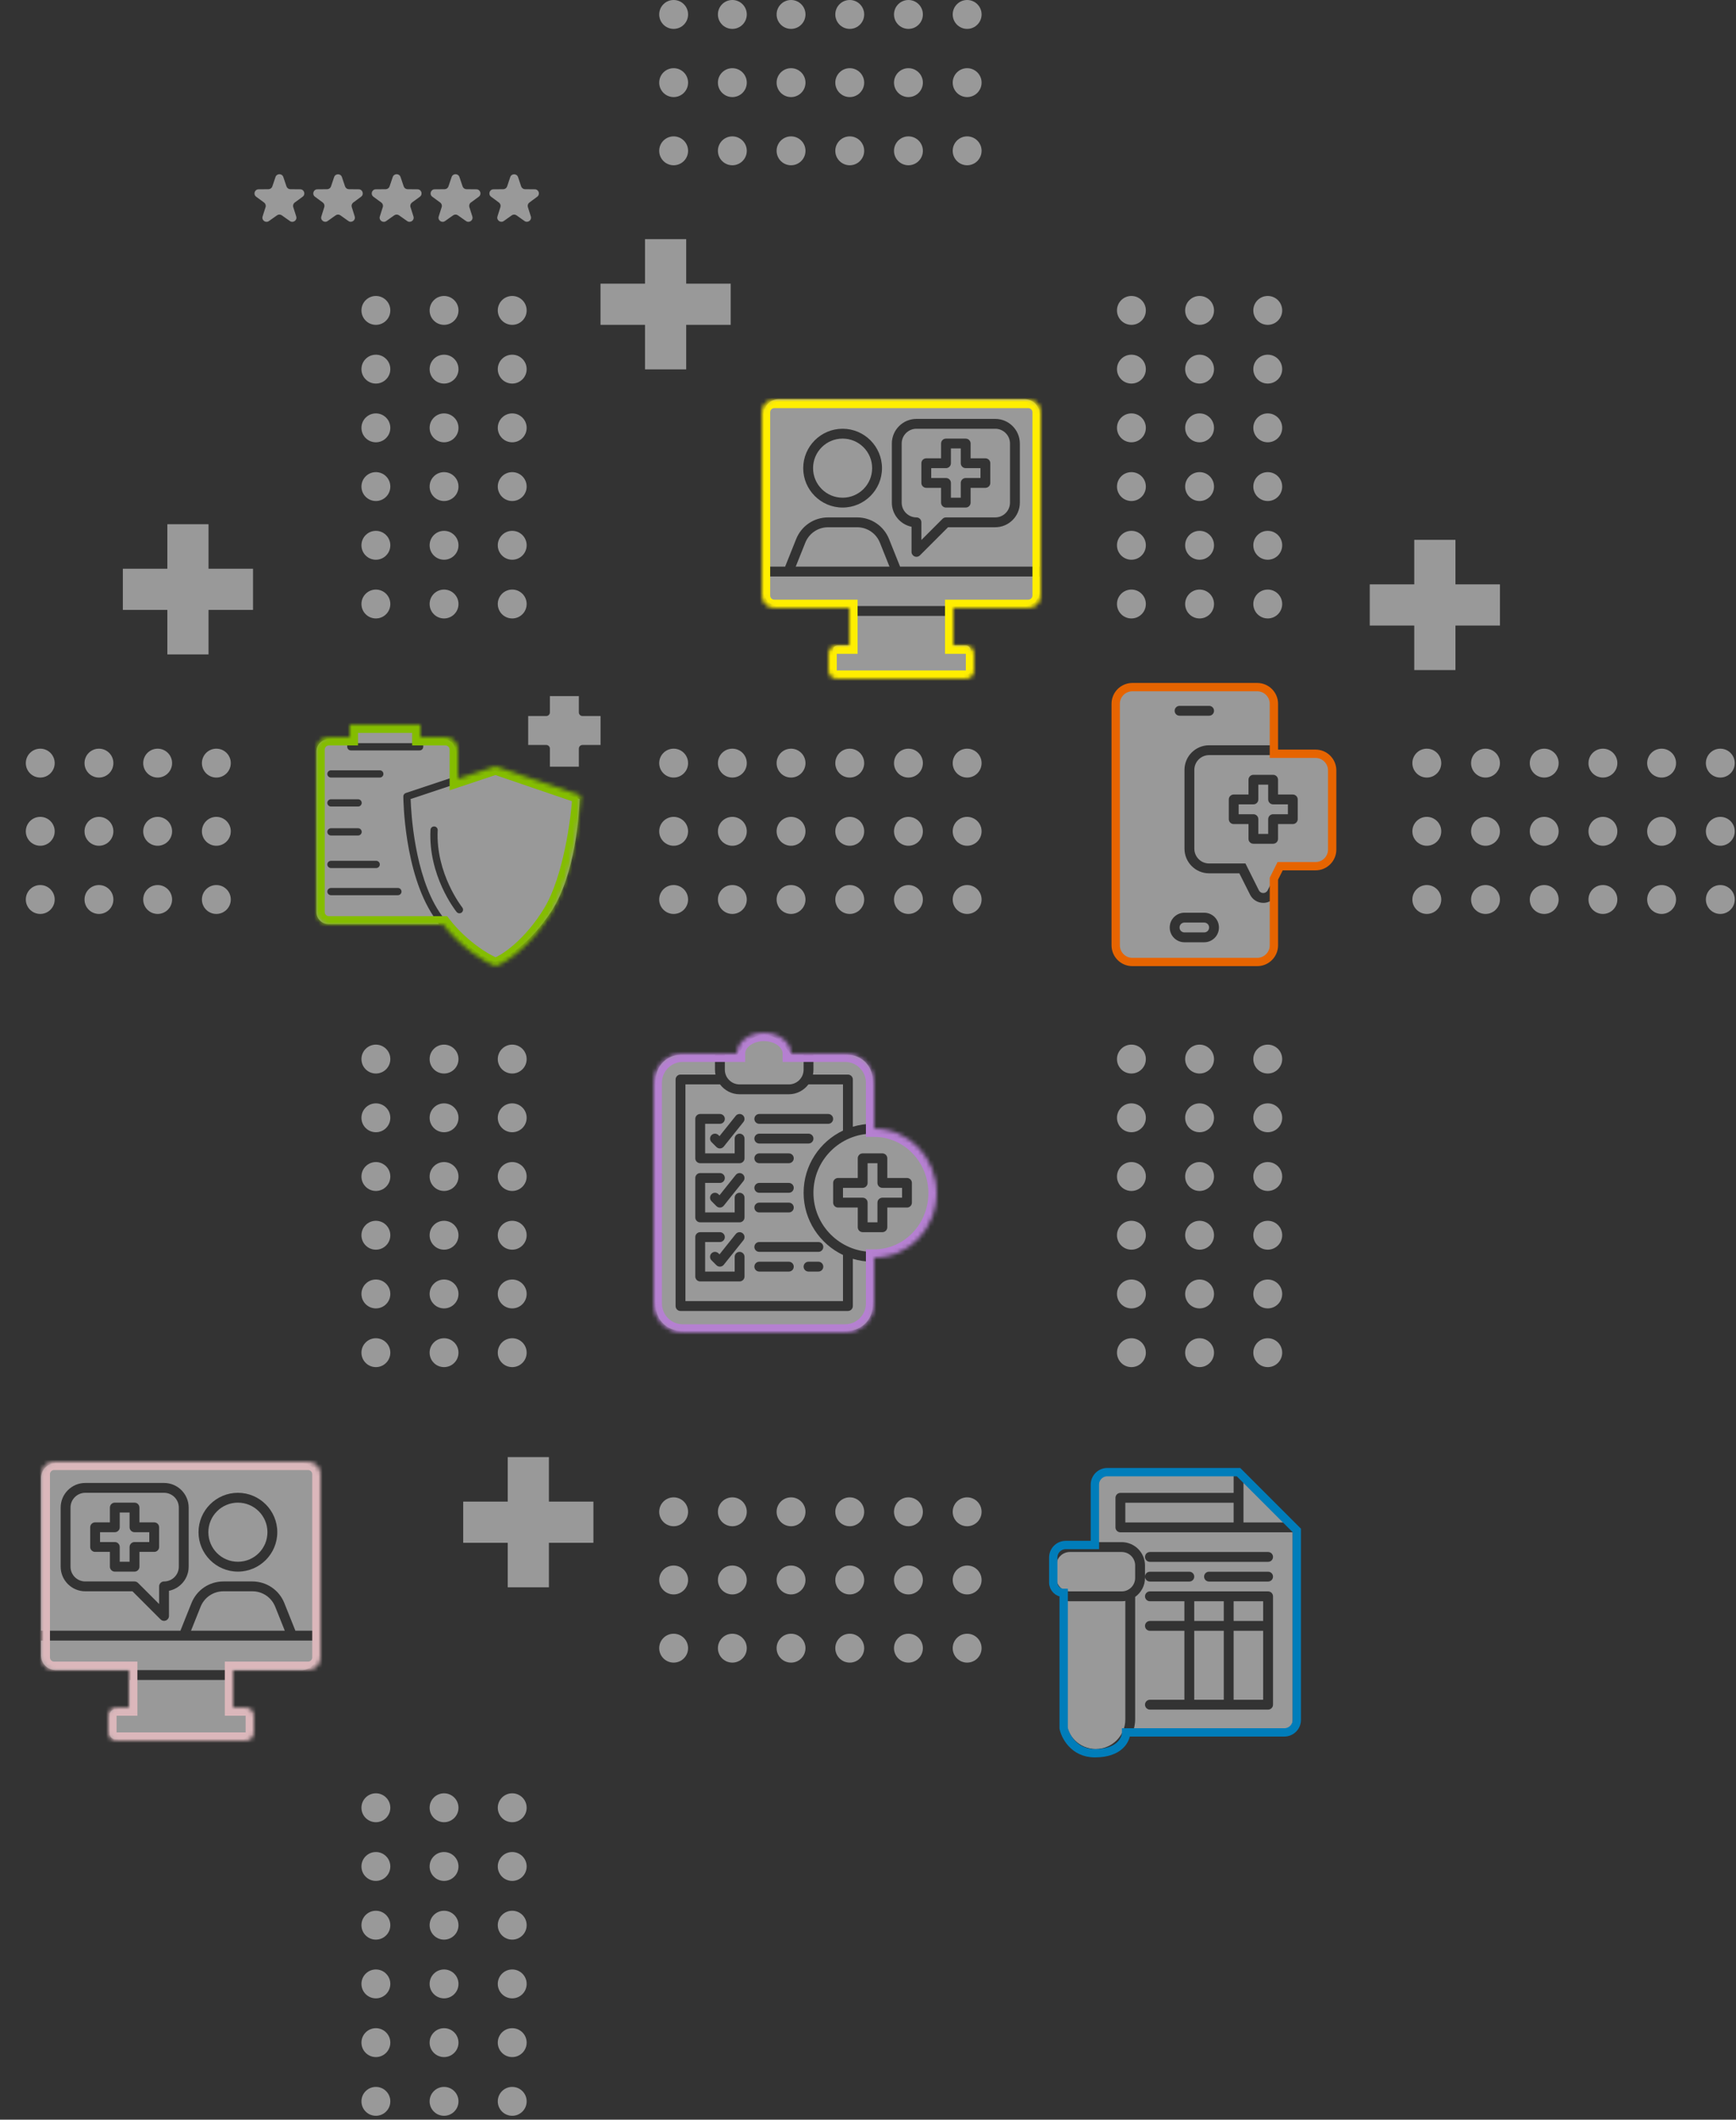 <svg width="417" height="509" viewBox="0 0 417 509" fill="none" xmlns="http://www.w3.org/2000/svg">
<rect x="0" y="0" width="417" height="509" fill="#333333" stroke="none"/>
<g opacity="0.5">
<path d="M210.771 284.054V279.323H208.405V284.054C208.405 284.708 207.877 285.236 207.223 285.236H202.492V287.601H207.223C207.877 287.601 208.405 288.13 208.405 288.784V293.515H210.771V288.784C210.771 288.13 211.299 287.601 211.953 287.601H216.684V285.236H211.953C211.299 285.236 210.771 284.708 210.771 284.054Z" fill="white"/>
<path d="M209.587 272.227C201.761 272.227 195.395 278.593 195.395 286.419C195.395 294.244 201.761 300.611 209.587 300.611C217.413 300.611 223.779 294.244 223.779 286.419C223.779 278.593 217.413 272.227 209.587 272.227ZM219.048 288.784C219.048 289.438 218.52 289.967 217.866 289.967H213.135V294.697C213.135 295.351 212.606 295.88 211.952 295.88H207.222C206.568 295.88 206.039 295.351 206.039 294.697V289.967H201.308C200.654 289.967 200.126 289.438 200.126 288.784V284.053C200.126 283.399 200.654 282.871 201.308 282.871H206.039V278.14C206.039 277.486 206.568 276.957 207.222 276.957H211.952C212.606 276.957 213.135 277.486 213.135 278.14V282.871H217.866C218.52 282.871 219.048 283.399 219.048 284.053V288.784Z" fill="white"/>
<path d="M164.647 312.437H202.492V301.356C196.907 298.692 193.031 293.007 193.031 286.419C193.031 279.83 196.907 274.145 202.492 271.482V260.4H194.213C194.205 260.4 194.197 260.396 194.188 260.395C193.108 261.825 191.41 262.766 189.483 262.766H177.656C175.729 262.766 174.031 261.825 172.951 260.395C172.942 260.395 172.934 260.4 172.926 260.4H164.647V312.437ZM196.579 305.341H194.213C193.559 305.341 193.031 304.813 193.031 304.159C193.031 303.505 193.559 302.976 194.213 302.976H196.579C197.233 302.976 197.761 303.505 197.761 304.159C197.761 304.813 197.233 305.341 196.579 305.341ZM182.387 267.496H198.944C199.598 267.496 200.127 268.025 200.127 268.679C200.127 269.333 199.598 269.862 198.944 269.862H182.387C181.733 269.862 181.204 269.333 181.204 268.679C181.204 268.025 181.733 267.496 182.387 267.496ZM182.387 272.227H194.213C194.867 272.227 195.396 272.756 195.396 273.41C195.396 274.064 194.867 274.592 194.213 274.592H182.387C181.733 274.592 181.204 274.064 181.204 273.41C181.204 272.756 181.733 272.227 182.387 272.227ZM182.387 276.958H189.483C190.137 276.958 190.665 277.486 190.665 278.14C190.665 278.794 190.137 279.323 189.483 279.323H182.387C181.733 279.323 181.204 278.794 181.204 278.14C181.204 277.486 181.733 276.958 182.387 276.958ZM182.387 284.053H189.483C190.137 284.053 190.665 284.582 190.665 285.236C190.665 285.89 190.137 286.419 189.483 286.419H182.387C181.733 286.419 181.204 285.89 181.204 285.236C181.204 284.582 181.733 284.053 182.387 284.053ZM182.387 288.784H189.483C190.137 288.784 190.665 289.313 190.665 289.967C190.665 290.621 190.137 291.149 189.483 291.149H182.387C181.733 291.149 181.204 290.621 181.204 289.967C181.204 289.313 181.733 288.784 182.387 288.784ZM182.387 298.245H196.579C197.233 298.245 197.761 298.774 197.761 299.428C197.761 300.082 197.233 300.611 196.579 300.611H182.387C181.733 300.611 181.204 300.082 181.204 299.428C181.204 298.774 181.733 298.245 182.387 298.245ZM182.387 302.976H189.483C190.137 302.976 190.665 303.505 190.665 304.159C190.665 304.813 190.137 305.341 189.483 305.341H182.387C181.733 305.341 181.204 304.813 181.204 304.159C181.204 303.505 181.733 302.976 182.387 302.976ZM178.395 267.755C178.906 268.164 178.987 268.908 178.58 269.418L173.849 275.331C173.639 275.593 173.327 275.754 172.99 275.773C172.969 275.774 172.946 275.775 172.926 275.775C172.614 275.775 172.311 275.651 172.089 275.428L170.907 274.246C170.445 273.784 170.445 273.035 170.907 272.573C171.369 272.112 172.117 272.112 172.579 272.573L172.829 272.822L176.733 267.94C177.144 267.429 177.885 267.35 178.395 267.755ZM167.012 268.679C167.012 268.025 167.541 267.496 168.195 267.496H172.926C173.58 267.496 174.108 268.025 174.108 268.679C174.108 269.333 173.58 269.862 172.926 269.862H169.378V276.958H176.474V273.41C176.474 272.756 177.002 272.227 177.656 272.227C178.31 272.227 178.839 272.756 178.839 273.41V278.14C178.839 278.794 178.31 279.323 177.656 279.323H168.195C167.541 279.323 167.012 278.794 167.012 278.14V268.679ZM178.58 283.61L173.849 289.523C173.639 289.785 173.327 289.946 172.99 289.964C172.969 289.966 172.946 289.967 172.926 289.967C172.614 289.967 172.311 289.843 172.089 289.62L170.907 288.438C170.445 287.976 170.445 287.227 170.907 286.765C171.369 286.303 172.117 286.303 172.579 286.765L172.829 287.014L176.733 282.132C177.144 281.623 177.885 281.543 178.395 281.947C178.906 282.356 178.987 283.1 178.58 283.61ZM167.012 282.871C167.012 282.217 167.541 281.688 168.195 281.688H172.926C173.58 281.688 174.108 282.217 174.108 282.871C174.108 283.525 173.58 284.053 172.926 284.053H169.378V291.149H176.474V287.601C176.474 286.947 177.002 286.419 177.656 286.419C178.31 286.419 178.839 286.947 178.839 287.601V292.332C178.839 292.986 178.31 293.515 177.656 293.515H168.195C167.541 293.515 167.012 292.986 167.012 292.332V282.871ZM178.58 297.802L173.849 303.715C173.639 303.977 173.327 304.138 172.99 304.156C172.969 304.157 172.946 304.159 172.926 304.159C172.614 304.159 172.311 304.035 172.089 303.812L170.907 302.629C170.445 302.168 170.445 301.419 170.907 300.957C171.369 300.495 172.117 300.495 172.579 300.957L172.829 301.206L176.733 296.324C177.144 295.814 177.885 295.736 178.395 296.139C178.906 296.548 178.987 297.292 178.58 297.802ZM167.012 297.063C167.012 296.409 167.541 295.88 168.195 295.88H172.926C173.58 295.88 174.108 296.409 174.108 297.063C174.108 297.717 173.58 298.245 172.926 298.245H169.378V305.341H176.474V301.793C176.474 301.139 177.002 300.611 177.656 300.611C178.31 300.611 178.839 301.139 178.839 301.793V306.524C178.839 307.178 178.31 307.707 177.656 307.707H168.195C167.541 307.707 167.012 307.178 167.012 306.524V297.063Z" fill="white"/>
<path d="M204.858 259.218V270.559C206.358 270.111 207.944 269.862 209.588 269.862V259.218C209.588 255.957 206.937 253.305 203.675 253.305H195.396V256.853C195.396 257.258 195.355 257.653 195.277 258.035H203.675C204.329 258.035 204.858 258.564 204.858 259.218Z" fill="white"/>
<path d="M177.656 260.4H189.483C191.439 260.4 193.031 258.809 193.031 256.852V253.304H190.075L188.3 250.939C187.192 249.458 185.422 248.574 183.57 248.574C181.717 248.574 179.948 249.458 178.839 250.938L177.064 253.304H174.108V256.852C174.108 258.809 175.7 260.4 177.656 260.4Z" fill="white"/>
<path d="M204.857 313.62C204.857 314.274 204.328 314.803 203.674 314.803H163.464C162.81 314.803 162.281 314.274 162.281 313.62V259.218C162.281 258.564 162.81 258.035 163.464 258.035H171.862C171.784 257.653 171.743 257.258 171.743 256.853V253.305H163.464C160.202 253.305 157.551 255.957 157.551 259.218V313.62C157.551 316.881 160.202 319.533 163.464 319.533H203.674C206.936 319.533 209.588 316.881 209.588 313.62V302.976C207.943 302.976 206.357 302.727 204.857 302.279V313.62Z" fill="white"/>
<path d="M96.882 191.253C96.879 190.877 97.119 190.542 97.476 190.423L109.445 186.434V180.426C109.445 178.845 108.157 177.557 106.575 177.557H101.663V179.326C101.663 179.806 101.274 180.196 100.794 180.196H84.277C83.797 180.196 83.408 179.806 83.408 179.326V177.557H78.888C77.306 177.557 76.019 178.844 76.019 180.426V219.026C76.019 220.608 77.306 221.896 78.888 221.896H105.438C104.988 221.286 104.536 220.643 104.086 219.964C97.081 209.404 96.887 191.99 96.882 191.253V191.253ZM79.496 184.977H91.232C91.712 184.977 92.101 185.366 92.101 185.846C92.101 186.326 91.712 186.715 91.232 186.715H79.496C79.016 186.715 78.627 186.326 78.627 185.846C78.627 185.366 79.016 184.977 79.496 184.977ZM79.496 191.931H86.016C86.496 191.931 86.885 192.32 86.885 192.8C86.885 193.28 86.496 193.669 86.016 193.669H79.496C79.016 193.669 78.627 193.28 78.627 192.8C78.627 192.32 79.016 191.931 79.496 191.931ZM79.496 198.885H86.016C86.496 198.885 86.885 199.274 86.885 199.754C86.885 200.235 86.496 200.624 86.016 200.624H79.496C79.016 200.624 78.627 200.235 78.627 199.754C78.627 199.274 79.016 198.885 79.496 198.885ZM79.496 206.709H90.362C90.842 206.709 91.232 207.098 91.232 207.578C91.232 208.058 90.842 208.447 90.362 208.447H79.496C79.016 208.447 78.627 208.058 78.627 207.578C78.627 207.098 79.016 206.709 79.496 206.709ZM95.578 214.967H79.496C79.016 214.967 78.627 214.578 78.627 214.098C78.627 213.618 79.016 213.228 79.496 213.228H95.578C96.058 213.228 96.447 213.618 96.447 214.098C96.447 214.578 96.058 214.967 95.578 214.967Z" fill="white"/>
<path d="M99.925 174.544H85.147V178.456H99.925V174.544Z" fill="white"/>
<path d="M98.636 191.869C98.74 195.094 99.543 209.969 105.535 219.003C111.507 228.006 117.689 230.499 118.929 230.925C120.164 230.501 126.347 228.01 132.322 219.003C138.315 209.969 139.117 195.094 139.221 191.869L118.929 185.105L98.636 191.869ZM110.9 219.122C110.739 219.251 110.547 219.313 110.356 219.313C110.102 219.313 109.85 219.202 109.679 218.988C109.399 218.641 102.85 210.345 103.403 199.277C103.427 198.797 103.847 198.431 104.315 198.452C104.794 198.476 105.164 198.884 105.139 199.363C104.62 209.754 110.971 217.82 111.035 217.9C111.334 218.275 111.274 218.822 110.9 219.122Z" fill="white"/>
<path d="M139.043 171.068V167.156H132.088V171.068C132.088 171.548 131.699 171.937 131.219 171.937H126.873V178.891H131.219C131.699 178.891 132.088 179.281 132.088 179.761V184.107H139.043V179.761C139.043 179.281 139.432 178.891 139.912 178.891H144.258V171.937H139.912C139.432 171.937 139.043 171.548 139.043 171.068Z" fill="white"/>
<path d="M272.673 375.911C272.673 374.129 271.223 372.68 269.442 372.68H256.983C255.202 372.68 253.751 374.129 253.751 375.911V378.909C253.751 380.691 255.202 382.141 256.983 382.141H269.442C271.223 382.141 272.673 380.691 272.673 378.909V375.911Z" fill="white"/>
<path d="M256.991 384.506C256.684 384.506 256.4 384.482 256.116 384.435V412.89C256.116 416.793 259.309 419.986 263.212 419.986C267.115 419.986 270.308 416.793 270.308 412.89V384.435C270.024 384.482 269.74 384.506 269.433 384.506H256.991Z" fill="white"/>
<path d="M303.422 391.602H296.326V408.159H303.422V391.602Z" fill="white"/>
<path d="M293.961 384.506H286.865V389.237H293.961V384.506Z" fill="white"/>
<path d="M293.961 391.602H286.865V408.159H293.961V391.602Z" fill="white"/>
<path d="M303.422 384.506H296.326V389.237H303.422V384.506Z" fill="white"/>
<path d="M298.692 354.451V359.671V365.584H309.826L298.692 354.451Z" fill="white"/>
<path d="M296.327 360.854H270.309V365.584H296.327V360.854Z" fill="white"/>
<path d="M297.509 367.949H269.126C268.472 367.949 267.943 367.421 267.943 366.767V359.671C267.943 359.017 268.472 358.488 269.126 358.488H296.327V353.757H264.395C263.741 353.757 263.212 354.286 263.212 354.94V370.315H269.442C272.528 370.315 275.039 372.825 275.039 375.912V378.593C275.039 377.939 275.568 377.411 276.222 377.411H285.683C286.337 377.411 286.866 377.939 286.866 378.593C286.866 379.247 286.337 379.776 285.683 379.776H276.222C275.568 379.776 275.039 379.247 275.039 378.593V378.91C275.039 380.789 274.1 382.447 272.674 383.463V412.89C272.674 413.712 272.535 414.495 272.338 415.256H309.336C309.99 415.256 310.519 414.727 310.519 414.073V367.949H297.509ZM305.788 409.342C305.788 409.996 305.259 410.525 304.605 410.525H276.222C275.568 410.525 275.039 409.996 275.039 409.342C275.039 408.688 275.568 408.16 276.222 408.16H284.5V391.602H276.222C275.568 391.602 275.039 391.074 275.039 390.42C275.039 389.766 275.568 389.237 276.222 389.237H284.5V384.506H276.222C275.568 384.506 275.039 383.978 275.039 383.324C275.039 382.67 275.568 382.141 276.222 382.141H304.605C305.259 382.141 305.788 382.67 305.788 383.324V409.342ZM304.605 379.776H290.414C289.76 379.776 289.231 379.247 289.231 378.593C289.231 377.939 289.76 377.411 290.414 377.411H304.605C305.259 377.411 305.788 377.939 305.788 378.593C305.788 379.247 305.259 379.776 304.605 379.776ZM304.605 375.045H276.222C275.568 375.045 275.039 374.517 275.039 373.863C275.039 373.209 275.568 372.68 276.222 372.68H304.605C305.259 372.68 305.788 373.209 305.788 373.863C305.788 374.517 305.259 375.045 304.605 375.045Z" fill="white"/>
<path d="M230.783 111.235V107.687H228.418V111.235C228.418 111.889 227.889 112.417 227.235 112.417H223.687V114.783H227.235C227.889 114.783 228.418 115.311 228.418 115.965V119.513H230.783V115.965C230.783 115.311 231.312 114.783 231.966 114.783H235.514V112.417H231.966C231.312 112.417 230.783 111.889 230.783 111.235Z" fill="white"/>
<path d="M202.4 119.513C206.319 119.513 209.496 116.336 209.496 112.417C209.496 108.498 206.319 105.321 202.4 105.321C198.481 105.321 195.304 108.498 195.304 112.417C195.304 116.336 198.481 119.513 202.4 119.513Z" fill="white"/>
<path d="M239.061 102.956H220.139C218.183 102.956 216.591 104.548 216.591 106.504V120.696C216.591 122.652 218.183 124.244 220.139 124.244C220.793 124.244 221.321 124.773 221.321 125.427V129.668L226.399 124.59C226.62 124.369 226.921 124.244 227.235 124.244H239.061C241.017 124.244 242.609 122.652 242.609 120.696V106.504C242.609 104.548 241.017 102.956 239.061 102.956ZM237.879 115.965C237.879 116.619 237.35 117.148 236.696 117.148H233.148V120.696C233.148 121.35 232.619 121.879 231.965 121.879H227.235C226.581 121.879 226.052 121.35 226.052 120.696V117.148H222.504C221.85 117.148 221.321 116.619 221.321 115.965V111.235C221.321 110.581 221.85 110.052 222.504 110.052H226.052V106.504C226.052 105.85 226.581 105.321 227.235 105.321H231.965C232.619 105.321 233.148 105.85 233.148 106.504V110.052H236.696C237.35 110.052 237.879 110.581 237.879 111.235V115.965Z" fill="white"/>
<path d="M205.873 126.609H198.925C196.492 126.609 194.338 128.068 193.435 130.325L191.136 136.07H213.662L211.364 130.325C210.461 128.068 208.305 126.609 205.873 126.609Z" fill="white"/>
<path d="M189.39 138.435H183.477V141.983C183.477 143.939 185.068 145.531 187.025 145.531H246.157C248.114 145.531 249.705 143.939 249.705 141.983V138.435H189.39Z" fill="white"/>
<path d="M246.157 95.86H187.025C185.068 95.86 183.477 97.452 183.477 99.408V136.07H188.59L191.24 129.448C192.504 126.287 195.52 124.244 198.925 124.244H205.873C209.278 124.244 212.294 126.287 213.558 129.448L216.208 136.07H249.705V99.408C249.705 97.452 248.114 95.86 246.157 95.86ZM202.399 121.878C197.181 121.878 192.938 117.634 192.938 112.417C192.938 107.2 197.181 102.956 202.399 102.956C207.617 102.956 211.86 107.2 211.86 112.417C211.86 117.634 207.617 121.878 202.399 121.878ZM244.975 120.696C244.975 123.956 242.323 126.609 239.061 126.609H227.725L220.975 133.358C220.749 133.585 220.446 133.705 220.139 133.705C219.986 133.705 219.831 133.676 219.686 133.615C219.245 133.433 218.956 133.001 218.956 132.522V126.49C216.261 125.94 214.226 123.552 214.226 120.696V106.504C214.226 103.243 216.877 100.59 220.139 100.59H239.061C242.323 100.59 244.975 103.243 244.975 106.504V120.696Z" fill="white"/>
<path d="M231.966 154.993H228.418V147.897H204.765V154.993H201.217C200.563 154.993 200.034 155.522 200.034 156.176V160.907C200.034 161.561 200.563 162.089 201.217 162.089H231.966C232.62 162.089 233.149 161.561 233.149 160.907V156.176C233.149 155.522 232.62 154.993 231.966 154.993Z" fill="white"/>
<path d="M28.762 366.744V363.196H31.127V366.744C31.127 367.398 31.656 367.927 32.31 367.927H35.858V370.292H32.31C31.656 370.292 31.127 370.821 31.127 371.475V375.023H28.762V371.475C28.762 370.821 28.233 370.292 27.579 370.292H24.031V367.927H27.579C28.233 367.927 28.762 367.398 28.762 366.744Z" fill="white"/>
<path d="M57.145 375.023C53.226 375.023 50.049 371.846 50.049 367.927C50.049 364.008 53.226 360.831 57.145 360.831C61.064 360.831 64.241 364.008 64.241 367.927C64.241 371.846 61.064 375.023 57.145 375.023Z" fill="white"/>
<path d="M20.484 358.465H39.406C41.362 358.465 42.954 360.057 42.954 362.013V376.205C42.954 378.161 41.362 379.753 39.406 379.753C38.752 379.753 38.224 380.282 38.224 380.936V385.177L33.146 380.1C32.925 379.878 32.624 379.753 32.31 379.753H20.484C18.527 379.753 16.936 378.161 16.936 376.205V362.013C16.936 360.057 18.527 358.465 20.484 358.465ZM21.666 371.475C21.666 372.129 22.195 372.657 22.849 372.657H26.397V376.205C26.397 376.859 26.925 377.388 27.58 377.388H32.31C32.964 377.388 33.493 376.859 33.493 376.205V372.657H37.041C37.695 372.657 38.224 372.129 38.224 371.475V366.744C38.224 366.09 37.695 365.561 37.041 365.561H33.493V362.013C33.493 361.359 32.964 360.831 32.31 360.831H27.58C26.925 360.831 26.397 361.359 26.397 362.013V365.561H22.849C22.195 365.561 21.666 366.09 21.666 366.744V371.475Z" fill="white"/>
<path d="M53.672 382.118H60.62C63.052 382.118 65.207 383.577 66.11 385.835L68.409 391.579H45.883L48.181 385.835C49.084 383.577 51.239 382.118 53.672 382.118Z" fill="white"/>
<path d="M70.155 393.944H76.068V397.492C76.068 399.448 74.477 401.04 72.52 401.04H13.387C11.431 401.04 9.84 399.448 9.84 397.492V393.944H70.155Z" fill="white"/>
<path d="M13.387 351.369H72.52C74.477 351.369 76.068 352.961 76.068 354.917V391.579H70.954L68.305 384.957C67.041 381.796 64.025 379.753 60.62 379.753H53.672C50.267 379.753 47.251 381.796 45.987 384.957L43.337 391.579H9.84V354.917C9.84 352.961 11.431 351.369 13.387 351.369ZM57.146 377.388C62.364 377.388 66.607 373.143 66.607 367.926C66.607 362.71 62.364 358.465 57.146 358.465C51.928 358.465 47.685 362.71 47.685 367.926C47.685 373.143 51.928 377.388 57.146 377.388ZM14.57 376.205C14.57 379.466 17.222 382.118 20.483 382.118H31.82L38.57 388.868C38.796 389.094 39.099 389.214 39.406 389.214C39.559 389.214 39.714 389.185 39.859 389.124C40.3 388.942 40.589 388.51 40.589 388.032V381.999C43.284 381.449 45.319 379.061 45.319 376.205V362.013C45.319 358.752 42.668 356.1 39.406 356.1H20.483C17.222 356.1 14.57 358.752 14.57 362.013V376.205Z" fill="white"/>
<path d="M27.579 410.503H31.127V403.407H54.78V410.503H58.328C58.982 410.503 59.511 411.031 59.511 411.685V416.416C59.511 417.07 58.982 417.599 58.328 417.599H27.579C26.925 417.599 26.396 417.07 26.396 416.416V411.685C26.396 411.031 26.925 410.503 27.579 410.503Z" fill="white"/>
<path d="M304.628 191.97V188.422H302.262V191.97C302.262 192.624 301.734 193.152 301.08 193.152H297.532V195.518H301.08C301.734 195.518 302.262 196.046 302.262 196.7V200.248H304.628V196.7C304.628 196.046 305.156 195.518 305.81 195.518H309.358V193.152H305.81C305.156 193.152 304.628 192.624 304.628 191.97Z" fill="white"/>
<path d="M316.454 181.327H290.435C288.479 181.327 286.887 182.918 286.887 184.875V203.797C286.887 205.753 288.479 207.345 290.435 207.345H299.167L302.387 213.787C302.588 214.187 302.996 214.441 303.444 214.441C303.893 214.441 304.301 214.187 304.502 213.787L307.722 207.345H316.454C318.41 207.345 320.002 205.753 320.002 203.797V184.875C320.002 182.918 318.41 181.327 316.454 181.327ZM311.723 196.701C311.723 197.355 311.194 197.884 310.54 197.884H306.992V201.432C306.992 202.086 306.464 202.614 305.81 202.614H301.079C300.425 202.614 299.896 202.086 299.896 201.432V197.884H296.348C295.694 197.884 295.166 197.355 295.166 196.701V191.97C295.166 191.316 295.694 190.788 296.348 190.788H299.896V187.24C299.896 186.586 300.425 186.057 301.079 186.057H305.81C306.464 186.057 306.992 186.586 306.992 187.24V190.788H310.54C311.194 190.788 311.723 191.316 311.723 191.97V196.701Z" fill="white"/>
<path d="M300.275 214.842L297.697 209.71H290.435C287.171 209.71 284.522 207.061 284.522 203.796V184.874C284.522 181.61 287.171 178.961 290.435 178.961H305.81V168.317C305.81 166.353 304.225 164.769 302.262 164.769H271.513C269.55 164.769 267.965 166.353 267.965 168.317V227.45C267.965 229.413 269.55 230.998 271.513 230.998H302.262C304.225 230.998 305.81 229.413 305.81 227.45V215.883C305.171 216.475 304.343 216.806 303.445 216.806C302.096 216.806 300.89 216.049 300.275 214.842ZM283.339 169.499H290.435C291.098 169.499 291.618 170.02 291.618 170.682C291.618 171.344 291.098 171.865 290.435 171.865H283.339C282.677 171.865 282.157 171.344 282.157 170.682C282.157 170.02 282.677 169.499 283.339 169.499ZM289.253 226.267H284.522C282.559 226.267 280.974 224.682 280.974 222.719C280.974 220.756 282.559 219.171 284.522 219.171H289.253C291.216 219.171 292.801 220.756 292.801 222.719C292.801 224.682 291.216 226.267 289.253 226.267Z" fill="white"/>
<path d="M289.253 221.536H284.522C283.86 221.536 283.339 222.057 283.339 222.719C283.339 223.381 283.86 223.902 284.522 223.902H289.253C289.915 223.902 290.435 223.381 290.435 222.719C290.435 222.057 289.915 221.536 289.253 221.536Z" fill="white"/>
<ellipse cx="90.29" cy="74.539" rx="3.468" ry="3.468" fill="white"/>
<ellipse cx="90.29" cy="88.639" rx="3.468" ry="3.468" fill="white"/>
<ellipse cx="90.29" cy="102.74" rx="3.468" ry="3.468" fill="white"/>
<ellipse cx="106.665" cy="74.539" rx="3.468" ry="3.468" fill="white"/>
<ellipse cx="106.665" cy="88.639" rx="3.468" ry="3.468" fill="white"/>
<ellipse cx="106.665" cy="102.74" rx="3.468" ry="3.468" fill="white"/>
<ellipse cx="123.039" cy="74.539" rx="3.468" ry="3.468" fill="white"/>
<ellipse cx="123.039" cy="88.639" rx="3.468" ry="3.468" fill="white"/>
<ellipse cx="123.039" cy="102.74" rx="3.468" ry="3.468" fill="white"/>
<ellipse cx="90.29" cy="116.839" rx="3.468" ry="3.468" fill="white"/>
<ellipse cx="90.29" cy="130.94" rx="3.468" ry="3.468" fill="white"/>
<ellipse cx="90.29" cy="145.04" rx="3.468" ry="3.468" fill="white"/>
<ellipse cx="106.665" cy="116.839" rx="3.468" ry="3.468" fill="white"/>
<ellipse cx="106.665" cy="130.94" rx="3.468" ry="3.468" fill="white"/>
<ellipse cx="106.665" cy="145.04" rx="3.468" ry="3.468" fill="white"/>
<ellipse cx="123.039" cy="116.839" rx="3.468" ry="3.468" fill="white"/>
<ellipse cx="123.039" cy="130.94" rx="3.468" ry="3.468" fill="white"/>
<ellipse cx="123.039" cy="145.04" rx="3.468" ry="3.468" fill="white"/>
<ellipse cx="232.315" cy="183.247" rx="3.468" ry="3.468" transform="rotate(90 232.315 183.247)" fill="white"/>
<ellipse cx="218.215" cy="183.247" rx="3.468" ry="3.468" transform="rotate(90 218.215 183.247)" fill="white"/>
<ellipse cx="204.114" cy="183.247" rx="3.468" ry="3.468" transform="rotate(90 204.114 183.247)" fill="white"/>
<ellipse cx="232.315" cy="199.622" rx="3.468" ry="3.468" transform="rotate(90 232.315 199.622)" fill="white"/>
<ellipse cx="218.215" cy="199.622" rx="3.468" ry="3.468" transform="rotate(90 218.215 199.622)" fill="white"/>
<ellipse cx="204.114" cy="199.622" rx="3.468" ry="3.468" transform="rotate(90 204.114 199.622)" fill="white"/>
<ellipse cx="232.315" cy="215.996" rx="3.468" ry="3.468" transform="rotate(90 232.315 215.996)" fill="white"/>
<ellipse cx="218.215" cy="215.996" rx="3.468" ry="3.468" transform="rotate(90 218.215 215.996)" fill="white"/>
<ellipse cx="204.114" cy="215.996" rx="3.468" ry="3.468" transform="rotate(90 204.114 215.996)" fill="white"/>
<ellipse cx="190.014" cy="183.247" rx="3.468" ry="3.468" transform="rotate(90 190.014 183.247)" fill="white"/>
<ellipse cx="175.914" cy="183.247" rx="3.468" ry="3.468" transform="rotate(90 175.914 183.247)" fill="white"/>
<ellipse cx="161.814" cy="183.247" rx="3.468" ry="3.468" transform="rotate(90 161.814 183.247)" fill="white"/>
<ellipse cx="190.014" cy="199.622" rx="3.468" ry="3.468" transform="rotate(90 190.014 199.622)" fill="white"/>
<ellipse cx="175.914" cy="199.622" rx="3.468" ry="3.468" transform="rotate(90 175.914 199.622)" fill="white"/>
<ellipse cx="161.814" cy="199.622" rx="3.468" ry="3.468" transform="rotate(90 161.814 199.622)" fill="white"/>
<ellipse cx="190.014" cy="215.996" rx="3.468" ry="3.468" transform="rotate(90 190.014 215.996)" fill="white"/>
<ellipse cx="175.914" cy="215.996" rx="3.468" ry="3.468" transform="rotate(90 175.914 215.996)" fill="white"/>
<ellipse cx="161.814" cy="215.996" rx="3.468" ry="3.468" transform="rotate(90 161.814 215.996)" fill="white"/>
<ellipse cx="232.315" cy="363.025" rx="3.468" ry="3.468" transform="rotate(90 232.315 363.025)" fill="white"/>
<ellipse cx="218.214" cy="363.025" rx="3.468" ry="3.468" transform="rotate(90 218.214 363.025)" fill="white"/>
<ellipse cx="204.114" cy="363.025" rx="3.468" ry="3.468" transform="rotate(90 204.114 363.025)" fill="white"/>
<ellipse cx="232.315" cy="379.4" rx="3.468" ry="3.468" transform="rotate(90 232.315 379.4)" fill="white"/>
<ellipse cx="218.214" cy="379.4" rx="3.468" ry="3.468" transform="rotate(90 218.214 379.4)" fill="white"/>
<ellipse cx="204.114" cy="379.4" rx="3.468" ry="3.468" transform="rotate(90 204.114 379.4)" fill="white"/>
<ellipse cx="232.315" cy="395.774" rx="3.468" ry="3.468" transform="rotate(90 232.315 395.774)" fill="white"/>
<ellipse cx="218.214" cy="395.774" rx="3.468" ry="3.468" transform="rotate(90 218.214 395.774)" fill="white"/>
<ellipse cx="204.114" cy="395.774" rx="3.468" ry="3.468" transform="rotate(90 204.114 395.774)" fill="white"/>
<ellipse cx="190.014" cy="363.025" rx="3.468" ry="3.468" transform="rotate(90 190.014 363.025)" fill="white"/>
<ellipse cx="175.913" cy="363.025" rx="3.468" ry="3.468" transform="rotate(90 175.913 363.025)" fill="white"/>
<ellipse cx="161.814" cy="363.025" rx="3.468" ry="3.468" transform="rotate(90 161.814 363.025)" fill="white"/>
<ellipse cx="190.014" cy="379.4" rx="3.468" ry="3.468" transform="rotate(90 190.014 379.4)" fill="white"/>
<ellipse cx="175.913" cy="379.4" rx="3.468" ry="3.468" transform="rotate(90 175.913 379.4)" fill="white"/>
<ellipse cx="161.814" cy="379.4" rx="3.468" ry="3.468" transform="rotate(90 161.814 379.4)" fill="white"/>
<ellipse cx="190.014" cy="395.774" rx="3.468" ry="3.468" transform="rotate(90 190.014 395.774)" fill="white"/>
<ellipse cx="175.913" cy="395.774" rx="3.468" ry="3.468" transform="rotate(90 175.913 395.774)" fill="white"/>
<ellipse cx="161.814" cy="395.774" rx="3.468" ry="3.468" transform="rotate(90 161.814 395.774)" fill="white"/>
<ellipse cx="232.316" cy="3.468" rx="3.468" ry="3.468" transform="rotate(90 232.316 3.468)" fill="white"/>
<ellipse cx="218.215" cy="3.468" rx="3.468" ry="3.468" transform="rotate(90 218.215 3.468)" fill="white"/>
<ellipse cx="204.115" cy="3.468" rx="3.468" ry="3.468" transform="rotate(90 204.115 3.468)" fill="white"/>
<ellipse cx="232.316" cy="19.843" rx="3.468" ry="3.468" transform="rotate(90 232.316 19.843)" fill="white"/>
<ellipse cx="218.215" cy="19.843" rx="3.468" ry="3.468" transform="rotate(90 218.215 19.843)" fill="white"/>
<ellipse cx="204.115" cy="19.843" rx="3.468" ry="3.468" transform="rotate(90 204.115 19.843)" fill="white"/>
<ellipse cx="232.316" cy="36.217" rx="3.468" ry="3.468" transform="rotate(90 232.316 36.217)" fill="white"/>
<ellipse cx="218.215" cy="36.217" rx="3.468" ry="3.468" transform="rotate(90 218.215 36.217)" fill="white"/>
<ellipse cx="204.115" cy="36.217" rx="3.468" ry="3.468" transform="rotate(90 204.115 36.217)" fill="white"/>
<ellipse cx="190.015" cy="3.468" rx="3.468" ry="3.468" transform="rotate(90 190.015 3.468)" fill="white"/>
<ellipse cx="175.914" cy="3.468" rx="3.468" ry="3.468" transform="rotate(90 175.914 3.468)" fill="white"/>
<ellipse cx="161.815" cy="3.468" rx="3.468" ry="3.468" transform="rotate(90 161.815 3.468)" fill="white"/>
<ellipse cx="190.015" cy="19.843" rx="3.468" ry="3.468" transform="rotate(90 190.015 19.843)" fill="white"/>
<ellipse cx="175.914" cy="19.843" rx="3.468" ry="3.468" transform="rotate(90 175.914 19.843)" fill="white"/>
<ellipse cx="161.815" cy="19.843" rx="3.468" ry="3.468" transform="rotate(90 161.815 19.843)" fill="white"/>
<ellipse cx="190.015" cy="36.217" rx="3.468" ry="3.468" transform="rotate(90 190.015 36.217)" fill="white"/>
<ellipse cx="175.914" cy="36.217" rx="3.468" ry="3.468" transform="rotate(90 175.914 36.217)" fill="white"/>
<ellipse cx="161.815" cy="36.217" rx="3.468" ry="3.468" transform="rotate(90 161.815 36.217)" fill="white"/>
<ellipse cx="413.232" cy="183.247" rx="3.468" ry="3.468" transform="rotate(90 413.232 183.247)" fill="white"/>
<ellipse cx="399.131" cy="183.247" rx="3.468" ry="3.468" transform="rotate(90 399.131 183.247)" fill="white"/>
<ellipse cx="385.031" cy="183.247" rx="3.468" ry="3.468" transform="rotate(90 385.031 183.247)" fill="white"/>
<ellipse cx="413.232" cy="199.622" rx="3.468" ry="3.468" transform="rotate(90 413.232 199.622)" fill="white"/>
<ellipse cx="399.131" cy="199.622" rx="3.468" ry="3.468" transform="rotate(90 399.131 199.622)" fill="white"/>
<ellipse cx="385.031" cy="199.622" rx="3.468" ry="3.468" transform="rotate(90 385.031 199.622)" fill="white"/>
<ellipse cx="413.232" cy="215.996" rx="3.468" ry="3.468" transform="rotate(90 413.232 215.996)" fill="white"/>
<ellipse cx="399.131" cy="215.996" rx="3.468" ry="3.468" transform="rotate(90 399.131 215.996)" fill="white"/>
<ellipse cx="385.031" cy="215.996" rx="3.468" ry="3.468" transform="rotate(90 385.031 215.996)" fill="white"/>
<ellipse cx="370.931" cy="183.247" rx="3.468" ry="3.468" transform="rotate(90 370.931 183.247)" fill="white"/>
<ellipse cx="356.83" cy="183.247" rx="3.468" ry="3.468" transform="rotate(90 356.83 183.247)" fill="white"/>
<ellipse cx="342.731" cy="183.247" rx="3.468" ry="3.468" transform="rotate(90 342.731 183.247)" fill="white"/>
<ellipse cx="370.931" cy="199.622" rx="3.468" ry="3.468" transform="rotate(90 370.931 199.622)" fill="white"/>
<ellipse cx="356.83" cy="199.622" rx="3.468" ry="3.468" transform="rotate(90 356.83 199.622)" fill="white"/>
<ellipse cx="342.731" cy="199.622" rx="3.468" ry="3.468" transform="rotate(90 342.731 199.622)" fill="white"/>
<ellipse cx="370.931" cy="215.996" rx="3.468" ry="3.468" transform="rotate(90 370.931 215.996)" fill="white"/>
<ellipse cx="356.83" cy="215.996" rx="3.468" ry="3.468" transform="rotate(90 356.83 215.996)" fill="white"/>
<ellipse cx="342.731" cy="215.996" rx="3.468" ry="3.468" transform="rotate(90 342.731 215.996)" fill="white"/>
<ellipse cx="51.969" cy="183.247" rx="3.468" ry="3.468" transform="rotate(90 51.969 183.247)" fill="white"/>
<ellipse cx="37.869" cy="183.247" rx="3.468" ry="3.468" transform="rotate(90 37.869 183.247)" fill="white"/>
<ellipse cx="23.769" cy="183.247" rx="3.468" ry="3.468" transform="rotate(90 23.769 183.247)" fill="white"/>
<ellipse cx="51.969" cy="199.622" rx="3.468" ry="3.468" transform="rotate(90 51.969 199.622)" fill="white"/>
<ellipse cx="37.869" cy="199.622" rx="3.468" ry="3.468" transform="rotate(90 37.869 199.622)" fill="white"/>
<ellipse cx="23.769" cy="199.622" rx="3.468" ry="3.468" transform="rotate(90 23.769 199.622)" fill="white"/>
<ellipse cx="51.969" cy="215.996" rx="3.468" ry="3.468" transform="rotate(90 51.969 215.996)" fill="white"/>
<ellipse cx="37.869" cy="215.996" rx="3.468" ry="3.468" transform="rotate(90 37.869 215.996)" fill="white"/>
<ellipse cx="23.769" cy="215.996" rx="3.468" ry="3.468" transform="rotate(90 23.769 215.996)" fill="white"/>
<ellipse cx="9.668" cy="183.247" rx="3.468" ry="3.468" transform="rotate(90 9.668 183.247)" fill="white"/>
<ellipse cx="9.668" cy="199.622" rx="3.468" ry="3.468" transform="rotate(90 9.668 199.622)" fill="white"/>
<ellipse cx="9.668" cy="215.996" rx="3.468" ry="3.468" transform="rotate(90 9.668 215.996)" fill="white"/>
<ellipse cx="123.039" cy="324.817" rx="3.468" ry="3.468" transform="rotate(-180 123.039 324.817)" fill="white"/>
<ellipse cx="123.039" cy="310.716" rx="3.468" ry="3.468" transform="rotate(-180 123.039 310.716)" fill="white"/>
<ellipse cx="123.039" cy="296.616" rx="3.468" ry="3.468" transform="rotate(-180 123.039 296.616)" fill="white"/>
<ellipse cx="106.664" cy="324.817" rx="3.468" ry="3.468" transform="rotate(-180 106.664 324.817)" fill="white"/>
<ellipse cx="106.664" cy="310.716" rx="3.468" ry="3.468" transform="rotate(-180 106.664 310.716)" fill="white"/>
<ellipse cx="106.664" cy="296.616" rx="3.468" ry="3.468" transform="rotate(-180 106.664 296.616)" fill="white"/>
<ellipse cx="90.29" cy="324.817" rx="3.468" ry="3.468" transform="rotate(-180 90.29 324.817)" fill="white"/>
<ellipse cx="90.29" cy="310.716" rx="3.468" ry="3.468" transform="rotate(-180 90.29 310.716)" fill="white"/>
<ellipse cx="90.29" cy="296.616" rx="3.468" ry="3.468" transform="rotate(-180 90.29 296.616)" fill="white"/>
<ellipse cx="123.039" cy="282.516" rx="3.468" ry="3.468" transform="rotate(-180 123.039 282.516)" fill="white"/>
<ellipse cx="123.039" cy="268.415" rx="3.468" ry="3.468" transform="rotate(-180 123.039 268.415)" fill="white"/>
<ellipse cx="123.039" cy="254.316" rx="3.468" ry="3.468" transform="rotate(-180 123.039 254.316)" fill="white"/>
<ellipse cx="106.664" cy="282.516" rx="3.468" ry="3.468" transform="rotate(-180 106.664 282.516)" fill="white"/>
<ellipse cx="106.664" cy="268.415" rx="3.468" ry="3.468" transform="rotate(-180 106.664 268.415)" fill="white"/>
<ellipse cx="106.664" cy="254.316" rx="3.468" ry="3.468" transform="rotate(-180 106.664 254.316)" fill="white"/>
<ellipse cx="90.29" cy="282.516" rx="3.468" ry="3.468" transform="rotate(-180 90.29 282.516)" fill="white"/>
<ellipse cx="90.29" cy="268.415" rx="3.468" ry="3.468" transform="rotate(-180 90.29 268.415)" fill="white"/>
<ellipse cx="90.29" cy="254.316" rx="3.468" ry="3.468" transform="rotate(-180 90.29 254.316)" fill="white"/>
<ellipse cx="123.039" cy="504.596" rx="3.468" ry="3.468" transform="rotate(-180 123.039 504.596)" fill="white"/>
<ellipse cx="123.039" cy="490.495" rx="3.468" ry="3.468" transform="rotate(-180 123.039 490.495)" fill="white"/>
<ellipse cx="123.039" cy="476.395" rx="3.468" ry="3.468" transform="rotate(-180 123.039 476.395)" fill="white"/>
<ellipse cx="106.664" cy="504.596" rx="3.468" ry="3.468" transform="rotate(-180 106.664 504.596)" fill="white"/>
<ellipse cx="106.664" cy="490.495" rx="3.468" ry="3.468" transform="rotate(-180 106.664 490.495)" fill="white"/>
<ellipse cx="106.664" cy="476.395" rx="3.468" ry="3.468" transform="rotate(-180 106.664 476.395)" fill="white"/>
<ellipse cx="90.29" cy="504.596" rx="3.468" ry="3.468" transform="rotate(-180 90.29 504.596)" fill="white"/>
<ellipse cx="90.29" cy="490.495" rx="3.468" ry="3.468" transform="rotate(-180 90.29 490.495)" fill="white"/>
<ellipse cx="90.29" cy="476.395" rx="3.468" ry="3.468" transform="rotate(-180 90.29 476.395)" fill="white"/>
<ellipse cx="123.039" cy="462.295" rx="3.468" ry="3.468" transform="rotate(-180 123.039 462.295)" fill="white"/>
<ellipse cx="123.039" cy="448.194" rx="3.468" ry="3.468" transform="rotate(-180 123.039 448.194)" fill="white"/>
<ellipse cx="123.039" cy="434.095" rx="3.468" ry="3.468" transform="rotate(-180 123.039 434.095)" fill="white"/>
<ellipse cx="106.664" cy="462.295" rx="3.468" ry="3.468" transform="rotate(-180 106.664 462.295)" fill="white"/>
<ellipse cx="106.664" cy="448.194" rx="3.468" ry="3.468" transform="rotate(-180 106.664 448.194)" fill="white"/>
<ellipse cx="106.664" cy="434.095" rx="3.468" ry="3.468" transform="rotate(-180 106.664 434.095)" fill="white"/>
<ellipse cx="90.29" cy="462.295" rx="3.468" ry="3.468" transform="rotate(-180 90.29 462.295)" fill="white"/>
<ellipse cx="90.29" cy="448.194" rx="3.468" ry="3.468" transform="rotate(-180 90.29 448.194)" fill="white"/>
<ellipse cx="90.29" cy="434.095" rx="3.468" ry="3.468" transform="rotate(-180 90.29 434.095)" fill="white"/>
<ellipse cx="304.523" cy="324.817" rx="3.468" ry="3.468" transform="rotate(-180 304.523 324.817)" fill="white"/>
<ellipse cx="304.523" cy="310.716" rx="3.468" ry="3.468" transform="rotate(-180 304.523 310.716)" fill="white"/>
<ellipse cx="304.523" cy="296.616" rx="3.468" ry="3.468" transform="rotate(-180 304.523 296.616)" fill="white"/>
<ellipse cx="288.148" cy="324.817" rx="3.468" ry="3.468" transform="rotate(-180 288.148 324.817)" fill="white"/>
<ellipse cx="288.148" cy="310.716" rx="3.468" ry="3.468" transform="rotate(-180 288.148 310.716)" fill="white"/>
<ellipse cx="288.148" cy="296.616" rx="3.468" ry="3.468" transform="rotate(-180 288.148 296.616)" fill="white"/>
<ellipse cx="271.774" cy="324.817" rx="3.468" ry="3.468" transform="rotate(-180 271.774 324.817)" fill="white"/>
<ellipse cx="271.774" cy="310.716" rx="3.468" ry="3.468" transform="rotate(-180 271.774 310.716)" fill="white"/>
<ellipse cx="271.774" cy="296.616" rx="3.468" ry="3.468" transform="rotate(-180 271.774 296.616)" fill="white"/>
<ellipse cx="304.523" cy="282.516" rx="3.468" ry="3.468" transform="rotate(-180 304.523 282.516)" fill="white"/>
<ellipse cx="304.523" cy="268.415" rx="3.468" ry="3.468" transform="rotate(-180 304.523 268.415)" fill="white"/>
<ellipse cx="304.523" cy="254.316" rx="3.468" ry="3.468" transform="rotate(-180 304.523 254.316)" fill="white"/>
<ellipse cx="288.148" cy="282.516" rx="3.468" ry="3.468" transform="rotate(-180 288.148 282.516)" fill="white"/>
<ellipse cx="288.148" cy="268.415" rx="3.468" ry="3.468" transform="rotate(-180 288.148 268.415)" fill="white"/>
<ellipse cx="288.148" cy="254.316" rx="3.468" ry="3.468" transform="rotate(-180 288.148 254.316)" fill="white"/>
<ellipse cx="271.774" cy="282.516" rx="3.468" ry="3.468" transform="rotate(-180 271.774 282.516)" fill="white"/>
<ellipse cx="271.774" cy="268.415" rx="3.468" ry="3.468" transform="rotate(-180 271.774 268.415)" fill="white"/>
<ellipse cx="271.774" cy="254.316" rx="3.468" ry="3.468" transform="rotate(-180 271.774 254.316)" fill="white"/>
<ellipse cx="304.523" cy="145.04" rx="3.468" ry="3.468" transform="rotate(-180 304.523 145.04)" fill="white"/>
<ellipse cx="304.523" cy="130.94" rx="3.468" ry="3.468" transform="rotate(-180 304.523 130.94)" fill="white"/>
<ellipse cx="304.523" cy="116.839" rx="3.468" ry="3.468" transform="rotate(-180 304.523 116.839)" fill="white"/>
<ellipse cx="288.148" cy="145.04" rx="3.468" ry="3.468" transform="rotate(-180 288.148 145.04)" fill="white"/>
<ellipse cx="288.148" cy="130.94" rx="3.468" ry="3.468" transform="rotate(-180 288.148 130.94)" fill="white"/>
<ellipse cx="288.148" cy="116.839" rx="3.468" ry="3.468" transform="rotate(-180 288.148 116.839)" fill="white"/>
<ellipse cx="271.774" cy="145.04" rx="3.468" ry="3.468" transform="rotate(-180 271.774 145.04)" fill="white"/>
<ellipse cx="271.774" cy="130.94" rx="3.468" ry="3.468" transform="rotate(-180 271.774 130.94)" fill="white"/>
<ellipse cx="271.774" cy="116.839" rx="3.468" ry="3.468" transform="rotate(-180 271.774 116.839)" fill="white"/>
<ellipse cx="304.523" cy="102.739" rx="3.468" ry="3.468" transform="rotate(-180 304.523 102.739)" fill="white"/>
<ellipse cx="304.523" cy="88.638" rx="3.468" ry="3.468" transform="rotate(-180 304.523 88.638)" fill="white"/>
<ellipse cx="304.523" cy="74.539" rx="3.468" ry="3.468" transform="rotate(-180 304.523 74.539)" fill="white"/>
<ellipse cx="288.148" cy="102.739" rx="3.468" ry="3.468" transform="rotate(-180 288.148 102.739)" fill="white"/>
<ellipse cx="288.148" cy="88.638" rx="3.468" ry="3.468" transform="rotate(-180 288.148 88.638)" fill="white"/>
<ellipse cx="288.148" cy="74.539" rx="3.468" ry="3.468" transform="rotate(-180 288.148 74.539)" fill="white"/>
<ellipse cx="271.774" cy="102.739" rx="3.468" ry="3.468" transform="rotate(-180 271.774 102.739)" fill="white"/>
<ellipse cx="271.774" cy="88.638" rx="3.468" ry="3.468" transform="rotate(-180 271.774 88.638)" fill="white"/>
<ellipse cx="271.774" cy="74.539" rx="3.468" ry="3.468" transform="rotate(-180 271.774 74.539)" fill="white"/>
<path fill-rule="evenodd" clip-rule="evenodd" d="M40.199 157.149H50.092V146.46H60.78V136.567H50.092V125.878L40.199 125.878L40.199 136.567H29.51L29.51 146.46H40.199L40.199 157.149Z" fill="white"/>
<path fill-rule="evenodd" clip-rule="evenodd" d="M154.934 88.695H164.827V78.006H175.516V68.114H164.827V57.424L154.934 57.424L154.934 68.114H144.245L144.245 78.006H154.934L154.934 88.695Z" fill="white"/>
<path fill-rule="evenodd" clip-rule="evenodd" d="M339.715 160.901H349.608V150.213H360.297V140.32H349.608V129.631L339.715 129.631L339.715 140.32H329.026L329.026 150.213H339.715L339.715 160.901Z" fill="white"/>
<path fill-rule="evenodd" clip-rule="evenodd" d="M121.96 381.161H131.853V370.473H142.541V360.58H131.853V349.891L121.96 349.891L121.96 360.58H111.27L111.27 370.473H121.96L121.96 381.161Z" fill="white"/>
<path d="M66.179 42.505C66.482 41.609 67.75 41.609 68.052 42.505L68.814 44.761C68.948 45.159 69.32 45.429 69.741 45.433L72.122 45.454C73.072 45.463 73.464 46.676 72.698 47.239L70.798 48.636C70.456 48.887 70.313 49.328 70.441 49.732L71.154 51.98C71.441 52.883 70.415 53.633 69.641 53.086L67.687 51.703C67.345 51.461 66.887 51.461 66.545 51.703L64.591 53.086C63.817 53.633 62.791 52.883 63.078 51.98L63.791 49.732C63.919 49.328 63.776 48.887 63.434 48.636L61.533 47.239C60.767 46.676 61.16 45.463 62.11 45.454L64.491 45.433C64.911 45.429 65.284 45.159 65.418 44.761L66.179 42.505Z" fill="white"/>
<path d="M80.26 42.528C80.561 41.629 81.833 41.629 82.134 42.528L82.881 44.759C83.015 45.158 83.388 45.429 83.809 45.433L86.161 45.454C87.11 45.463 87.503 46.673 86.741 47.237L84.85 48.637C84.511 48.888 84.369 49.326 84.496 49.728L85.203 51.971C85.487 52.876 84.458 53.624 83.686 53.073L81.771 51.708C81.427 51.463 80.966 51.463 80.623 51.708L78.708 53.073C77.936 53.624 76.906 52.876 77.191 51.971L77.898 49.728C78.025 49.326 77.882 48.888 77.543 48.637L75.653 47.237C74.891 46.673 75.284 45.463 76.232 45.454L78.584 45.433C79.006 45.429 79.379 45.158 79.513 44.759L80.26 42.528Z" fill="white"/>
<path d="M94.341 42.505C94.644 41.609 95.912 41.609 96.214 42.505L96.975 44.761C97.11 45.159 97.482 45.429 97.903 45.433L100.284 45.454C101.234 45.463 101.626 46.676 100.86 47.239L98.959 48.636C98.618 48.887 98.474 49.328 98.602 49.732L99.316 51.98C99.603 52.883 98.576 53.633 97.803 53.086L95.849 51.703C95.506 51.461 95.049 51.461 94.707 51.703L92.752 53.086C91.979 53.633 90.953 52.883 91.239 51.98L91.953 49.732C92.081 49.328 91.937 48.887 91.596 48.636L89.695 47.239C88.929 46.676 89.321 45.463 90.271 45.454L92.652 45.433C93.073 45.429 93.445 45.159 93.58 44.761L94.341 42.505Z" fill="white"/>
<path d="M108.484 42.505C108.787 41.609 110.055 41.609 110.358 42.505L111.119 44.761C111.253 45.16 111.626 45.429 112.046 45.433L114.427 45.454C115.378 45.463 115.77 46.677 115.004 47.239L113.103 48.636C112.761 48.887 112.618 49.328 112.746 49.732L113.459 51.98C113.746 52.883 112.72 53.633 111.946 53.086L109.992 51.703C109.65 51.461 109.192 51.461 108.85 51.703L106.896 53.086C106.122 53.633 105.096 52.883 105.383 51.98L106.096 49.732C106.224 49.328 106.081 48.887 105.739 48.636L103.838 47.239C103.073 46.677 103.465 45.463 104.415 45.454L106.796 45.433C107.217 45.429 107.589 45.16 107.723 44.761L108.484 42.505Z" fill="white"/>
<path d="M122.565 42.528C122.866 41.629 124.138 41.629 124.439 42.528L125.186 44.759C125.32 45.158 125.693 45.429 126.115 45.433L128.467 45.454C129.415 45.463 129.808 46.673 129.046 47.237L127.156 48.637C126.817 48.888 126.674 49.326 126.801 49.728L127.508 51.971C127.793 52.876 126.763 53.624 125.991 53.073L124.076 51.708C123.732 51.463 123.272 51.463 122.928 51.708L121.013 53.073C120.241 53.624 119.212 52.876 119.496 51.971L120.203 49.728C120.33 49.326 120.187 48.888 119.848 48.637L117.958 47.237C117.196 46.673 117.589 45.463 118.538 45.454L120.889 45.433C121.311 45.429 121.684 45.158 121.818 44.759L122.565 42.528Z" fill="white"/>
</g>
<mask id="path-221-inside-1_116_1132" fill="white">
<path fill-rule="evenodd" clip-rule="evenodd" d="M183 99C183 97.343 184.343 96 186 96H247C248.657 96 250 97.343 250 99V143C250 144.657 248.657 146 247 146H229V155H232C233.105 155 234 155.895 234 157V161C234 162.105 233.105 163 232 163H201C199.895 163 199 162.105 199 161V157C199 155.895 199.895 155 201 155H204V146H186C184.343 146 183 144.657 183 143V99Z"/>
</mask>
<path d="M229 146V144H227V146H229ZM229 155H227V157H229V155ZM204 155V157H206V155H204ZM204 146H206V144H204V146ZM186 94C183.239 94 181 96.239 181 99H185C185 98.448 185.448 98 186 98V94ZM247 94H186V98H247V94ZM252 99C252 96.239 249.761 94 247 94V98C247.552 98 248 98.448 248 99H252ZM252 143V99H248V143H252ZM247 148C249.761 148 252 145.761 252 143H248C248 143.552 247.552 144 247 144V148ZM229 148H247V144H229V148ZM231 155V146H227V155H231ZM229 157H232V153H229V157ZM232 157H236C236 154.791 234.209 153 232 153V157ZM232 157V161H236V157H232ZM232 161V165C234.209 165 236 163.209 236 161H232ZM232 161H201V165H232V161ZM201 161H197C197 163.209 198.791 165 201 165V161ZM201 161V157H197V161H201ZM201 157V153C198.791 153 197 154.791 197 157H201ZM201 157H204V153H201V157ZM202 146V155H206V146H202ZM186 148H204V144H186V148ZM181 143C181 145.761 183.239 148 186 148V144C185.448 144 185 143.552 185 143H181ZM181 99V143H185V99H181Z" fill="#FFEE00" mask="url(#path-221-inside-1_116_1132)"/>
<mask id="path-223-inside-2_116_1132" fill="white">
<path fill-rule="evenodd" clip-rule="evenodd" d="M10 354C10 352.343 11.343 351 13 351H74C75.657 351 77 352.343 77 354V398C77 399.657 75.657 401 74 401H56V410H59C60.105 410 61 410.895 61 412V416C61 417.105 60.105 418 59 418H28C26.895 418 26 417.105 26 416V412C26 410.895 26.895 410 28 410H31V401H13C11.343 401 10 399.657 10 398V354Z"/>
</mask>
<path d="M56 401V399H54V401H56ZM56 410H54V412H56V410ZM31 410V412H33V410H31ZM31 401H33V399H31V401ZM13 349C10.239 349 8 351.239 8 354H12C12 353.448 12.448 353 13 353V349ZM74 349H13V353H74V349ZM79 354C79 351.239 76.761 349 74 349V353C74.552 353 75 353.448 75 354H79ZM79 398V354H75V398H79ZM74 403C76.761 403 79 400.761 79 398H75C75 398.552 74.552 399 74 399V403ZM56 403H74V399H56V403ZM58 410V401H54V410H58ZM56 412H59V408H56V412ZM59 412H63C63 409.791 61.209 408 59 408V412ZM59 412V416H63V412H59ZM59 416V420C61.209 420 63 418.209 63 416H59ZM59 416H28V420H59V416ZM28 416H24C24 418.209 25.791 420 28 420V416ZM28 416V412H24V416H28ZM28 412V408C25.791 408 24 409.791 24 412H28ZM28 412H31V408H28V412ZM29 401V410H33V401H29ZM13 403H31V399H13V403ZM8 398C8 400.761 10.239 403 13 403V399C12.448 399 12 398.552 12 398H8ZM8 354V398H12V354H8Z" fill="#DBB7BB" mask="url(#path-223-inside-2_116_1132)"/>
<path d="M306 181H305V182H306V181ZM307.5 208V207H306.882L306.606 207.553L307.5 208ZM306 211L305.106 210.553L305 210.764V211H306ZM272 164C269.239 164 267 166.239 267 169H269C269 167.343 270.343 166 272 166V164ZM302 164H272V166H302V164ZM307 169C307 166.239 304.761 164 302 164V166C303.657 166 305 167.343 305 169H307ZM307 181V169H305V181H307ZM316 180H306V182H316V180ZM321 185C321 182.239 318.761 180 316 180V182C317.657 182 319 183.343 319 185H321ZM321 204V185H319V204H321ZM316 209C318.761 209 321 206.761 321 204H319C319 205.657 317.657 207 316 207V209ZM307.5 209H316V207H307.5V209ZM306.894 211.447L308.394 208.447L306.606 207.553L305.106 210.553L306.894 211.447ZM307 227V211H305V227H307ZM302 232C304.761 232 307 229.761 307 227H305C305 228.657 303.657 230 302 230V232ZM272 232H302V230H272V232ZM267 227C267 229.761 269.239 232 272 232V230C270.343 230 269 228.657 269 227H267ZM267 169V227H269V169H267Z" fill="#E66400"/>
<mask id="path-226-inside-3_116_1132" fill="white">
<path fill-rule="evenodd" clip-rule="evenodd" d="M183.5 248C187.09 248 190 250.239 190 253H203C206.866 253 210 256.134 210 260V271C218.284 271 225 277.94 225 286.5C225 295.06 218.284 302 210 302V313C210 316.866 206.866 320 203 320H164C160.134 320 157 316.866 157 313V260C157 256.134 160.134 253 164 253H177C177 250.239 179.91 248 183.5 248Z"/>
</mask>
<path d="M190 253H188V255H190V253ZM210 271H208V273H210V271ZM210 302V300H208V302H210ZM177 253V255H179V253H177ZM192 253C192 250.87 190.873 249.077 189.316 247.879C187.761 246.683 185.698 246 183.5 246V250C184.892 250 186.079 250.436 186.877 251.05C187.672 251.662 188 252.368 188 253H192ZM203 251H190V255H203V251ZM212 260C212 255.029 207.971 251 203 251V255C205.761 255 208 257.239 208 260H212ZM212 271V260H208V271H212ZM210 273C217.118 273 223 278.982 223 286.5H227C227 276.897 219.45 269 210 269V273ZM223 286.5C223 294.018 217.118 300 210 300V304C219.45 304 227 296.103 227 286.5H223ZM212 313V302H208V313H212ZM203 322C207.971 322 212 317.971 212 313H208C208 315.761 205.761 318 203 318V322ZM164 322H203V318H164V322ZM155 313C155 317.971 159.029 322 164 322V318C161.239 318 159 315.761 159 313H155ZM155 260V313H159V260H155ZM164 251C159.029 251 155 255.029 155 260H159C159 257.239 161.239 255 164 255V251ZM177 251H164V255H177V251ZM183.5 246C181.302 246 179.239 246.683 177.684 247.879C176.127 249.077 175 250.87 175 253H179C179 252.368 179.328 251.662 180.123 251.05C180.921 250.436 182.108 250 183.5 250V246Z" fill="#B580D1" mask="url(#path-226-inside-3_116_1132)"/>
<mask id="path-228-inside-4_116_1132" fill="white">
<path fill-rule="evenodd" clip-rule="evenodd" d="M101 174H84V177H79C77.343 177 76 178.343 76 180V219C76 220.657 77.343 222 79 222H106.42C110.798 227.652 116.754 231.252 119 232C121.5 231.333 127.7 227 132.5 219C137.3 211 139.167 196.667 139.5 191L119 184L110 187V180C110 178.343 108.657 177 107 177H101V174Z"/>
</mask>
<path d="M84 174V172H82V174H84ZM101 174H103V172H101V174ZM84 177V179H86V177H84ZM106.42 222L108.001 220.775L107.401 220H106.42V222ZM119 232L118.367 233.897L118.936 234.087L119.515 233.932L119 232ZM139.5 191L141.497 191.117L141.586 189.599L140.146 189.107L139.5 191ZM119 184L119.646 182.107L119.008 181.889L118.368 182.103L119 184ZM110 187H108V189.775L110.632 188.897L110 187ZM101 177H99V179H101V177ZM84 176H101V172H84V176ZM86 177V174H82V177H86ZM84 175H79V179H84V175ZM79 175C76.239 175 74 177.239 74 180H78C78 179.448 78.448 179 79 179V175ZM74 180V219H78V180H74ZM74 219C74 221.761 76.239 224 79 224V220C78.448 220 78 219.552 78 219H74ZM79 224H106.42V220H79V224ZM104.839 223.225C107.165 226.228 109.893 228.666 112.327 230.452C114.725 232.211 116.967 233.43 118.367 233.897L119.632 230.103C118.788 229.821 116.929 228.867 114.693 227.226C112.492 225.612 110.053 223.425 108.001 220.775L104.839 223.225ZM119.515 233.932C121.21 233.481 123.664 231.991 126.208 229.752C128.818 227.456 131.703 224.215 134.215 220.029L130.785 217.971C128.496 221.785 125.882 224.711 123.566 226.748C121.186 228.843 119.29 229.853 118.485 230.068L119.515 233.932ZM134.215 220.029C136.789 215.738 138.511 209.891 139.632 204.535C140.762 199.141 141.324 194.043 141.497 191.117L137.503 190.883C137.342 193.624 136.804 198.526 135.717 203.715C134.622 208.943 133.01 214.262 130.785 217.971L134.215 220.029ZM140.146 189.107L119.646 182.107L118.354 185.893L138.854 192.893L140.146 189.107ZM118.368 182.103L109.368 185.103L110.632 188.897L119.632 185.897L118.368 182.103ZM112 187V180H108V187H112ZM112 180C112 177.239 109.761 175 107 175V179C107.552 179 108 179.448 108 180H112ZM107 175H101V179H107V175ZM99 174V177H103V174H99Z" fill="#84BD00" mask="url(#path-228-inside-4_116_1132)"/>
<path d="M263 356.5V371H256C254.343 371 253 372.343 253 374V380C253 381.381 254.119 382.5 255.5 382.5V415C255.833 416.667 257.8 421 263 421C269 421 270.5 417.667 270.5 416H308.5C310.157 416 311.5 414.657 311.5 413V367.5L297.5 353.5H266C264.343 353.5 263 354.843 263 356.5Z" stroke="#007DBA" stroke-width="2"/>
</svg>
